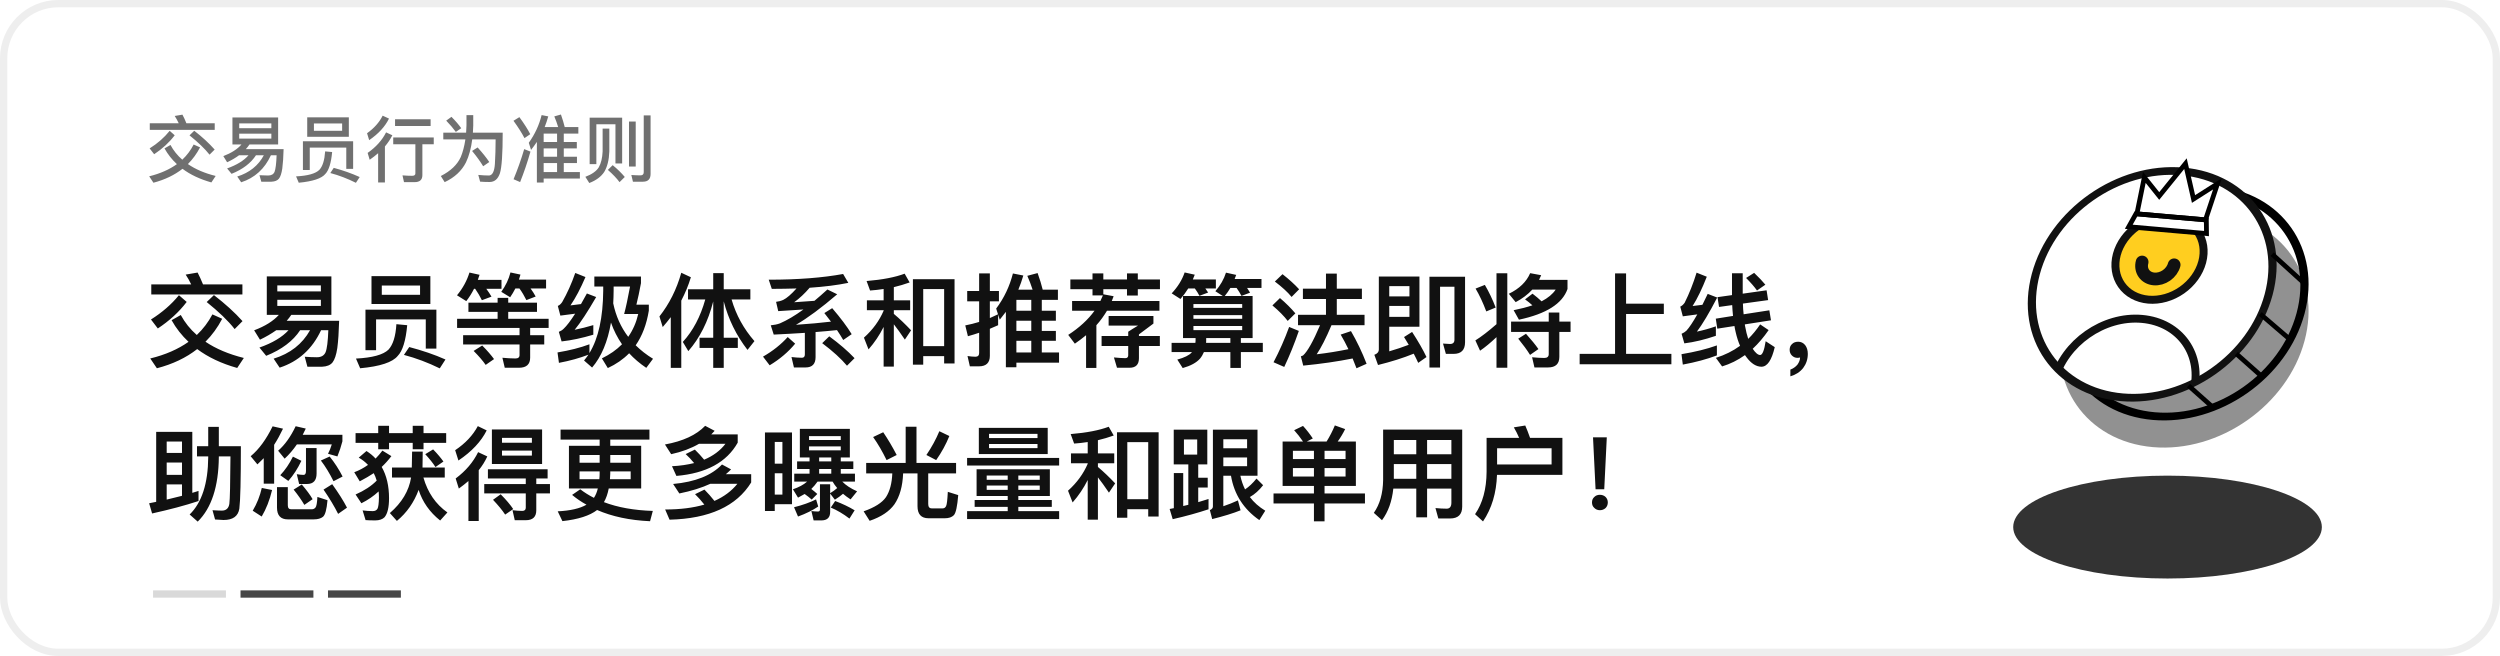 <svg width="343" height="90" viewBox="0 0 343 90" fill="none" xmlns="http://www.w3.org/2000/svg">
<rect x="0.5" y="0.5" width="342" height="89" rx="7.5" stroke="#EEEEEE"/>
<path opacity="0.6" d="M20.55 16.91H24.52C24.35 16.55 24.17 16.21 23.97 15.91L25.03 15.73C25.22 16.08 25.4 16.47 25.57 16.91H29.46V17.82H20.55V16.91ZM26.65 17.94C27.76 18.8 28.69 19.66 29.45 20.52L28.75 21.22C28.1 20.4 27.18 19.52 26 18.57L26.65 17.94ZM26.57 19.83L27.45 20.22C26.99 21.09 26.44 21.85 25.78 22.51C26.82 23.23 28.09 23.77 29.59 24.14L29 25.03C27.44 24.59 26.12 23.97 25.04 23.16C23.94 24.02 22.61 24.66 21.05 25.07L20.47 24.19C21.97 23.82 23.24 23.26 24.27 22.52C23.59 21.89 23.02 21.17 22.57 20.36L23.39 19.89C23.8 20.65 24.34 21.33 25.01 21.91C25.65 21.31 26.17 20.61 26.57 19.83ZM23.28 17.95L23.97 18.56C23.21 19.56 22.27 20.42 21.15 21.16L20.53 20.36C21.62 19.68 22.54 18.87 23.28 17.95ZM33.13 19.82H31.89V16.12H38.16V19.82H34.23C34.08 20.04 33.91 20.26 33.73 20.46H38.91C38.88 21.56 38.82 22.44 38.73 23.12C38.63 23.78 38.48 24.25 38.27 24.51C38.06 24.77 37.72 24.91 37.24 24.93H35.85L35.6 24.04C36.01 24.06 36.4 24.08 36.78 24.08C37.23 24.08 37.53 23.91 37.67 23.57C37.81 23.21 37.91 22.46 37.95 21.3H37.17C36.31 23.17 34.95 24.41 33.09 25.01L32.55 24.22C34.22 23.7 35.44 22.72 36.2 21.3H35.12C34.42 22.38 33.31 23.23 31.77 23.85L31.16 23.11C32.49 22.63 33.47 22.03 34.1 21.3H32.8C32.32 21.66 31.77 21.98 31.16 22.26L30.64 21.42C31.75 20.99 32.58 20.46 33.13 19.82ZM37.23 19.02V18.34H32.82V19.02H37.23ZM32.82 17.59H37.23V16.93H32.82V17.59ZM48.45 19.38V23.17H47.51V20.25H42.5V23.32H41.56V19.38H48.45ZM42.15 16.1H47.86V18.77H42.15V16.1ZM46.94 17.95V16.94H43.07V17.95H46.94ZM44.61 20.77L45.57 20.86C45.43 22.36 45.12 23.36 44.64 23.86C44.14 24.48 42.92 24.89 40.99 25.07L40.62 24.2C42.23 24.12 43.3 23.82 43.82 23.3C44.27 22.81 44.53 21.97 44.61 20.77ZM45.79 23.03C47.09 23.38 48.27 23.8 49.35 24.29L48.83 25.08C47.69 24.51 46.52 24.06 45.32 23.74L45.79 23.03ZM54.2 16.36H59.08V17.29H54.2V16.36ZM53.95 18.86H59.51V19.79H57.95V24.03C57.95 24.67 57.59 24.99 56.88 24.99H55.43L55.22 24.06C55.68 24.1 56.13 24.12 56.55 24.12C56.84 24.12 56.99 24.01 56.99 23.8V19.79H53.95V18.86ZM52.5 15.87L53.37 16.27C52.83 17.37 51.93 18.35 50.65 19.23L50.36 18.28C51.33 17.59 52.04 16.79 52.5 15.87ZM52.97 18.16L53.83 18.56C53.56 19.1 53.22 19.61 52.81 20.09V25.03H51.88V21.02C51.52 21.33 51.14 21.63 50.72 21.92L50.44 20.98C51.58 20.18 52.43 19.24 52.97 18.16ZM61.94 16.03C62.52 16.61 62.96 17.13 63.28 17.59L62.54 18.1C62.2 17.63 61.76 17.11 61.22 16.55L61.94 16.03ZM65.53 20.23C66.22 20.99 66.75 21.66 67.13 22.23L66.29 22.81C65.91 22.18 65.41 21.48 64.77 20.71L65.53 20.23ZM64 15.8H64.93V17.21C64.92 17.55 64.9 17.88 64.88 18.2H68.97C68.97 21.12 68.84 22.97 68.59 23.77C68.32 24.57 67.85 24.97 67.17 24.97C66.65 24.97 66.22 24.95 65.87 24.92L65.62 24C66.16 24.05 66.66 24.08 67.11 24.08C67.57 24.04 67.83 23.51 67.9 22.49C67.96 21.46 68 20.34 68 19.13H64.79C64.63 20.38 64.34 21.43 63.93 22.28C63.34 23.45 62.37 24.35 61.01 24.99L60.48 24.15C61.82 23.47 62.73 22.61 63.21 21.56C63.5 20.87 63.71 20.06 63.85 19.13H60.82V18.2H63.95C63.97 17.88 63.99 17.55 64 17.21V15.8ZM71.26 16.07C71.91 16.96 72.41 17.74 72.75 18.41L71.96 18.95C71.59 18.24 71.09 17.45 70.45 16.57L71.26 16.07ZM71.92 20.46L72.78 20.8C72.36 22.28 71.88 23.68 71.36 24.98L70.46 24.59C71.02 23.24 71.51 21.86 71.92 20.46ZM74.59 20.36V21.5H76.43V20.36H74.59ZM74.59 22.37V23.61H76.43V22.37H74.59ZM74.59 24.49V25.04H73.66V19.47C73.4 19.85 73.14 20.22 72.86 20.57L72.55 19.59C73.38 18.43 73.97 17.17 74.31 15.79L75.22 15.97C75.08 16.47 74.92 16.95 74.73 17.43H76.58C76.43 16.93 76.25 16.44 76.05 15.97L76.96 15.71C77.18 16.35 77.36 16.92 77.48 17.43H79.35V18.33H77.35V19.48H79.14V20.36H77.35V21.5H79.16V22.37H77.35V23.61H79.56V24.49H74.59ZM76.43 18.33H74.59V19.48H76.43V18.33ZM85.36 16.14V22.43H84.44V17.05H81.82V22.52H80.9V16.14H85.36ZM84.06 22.66C84.72 23.2 85.27 23.74 85.72 24.28L85 24.99C84.62 24.47 84.08 23.91 83.4 23.31L84.06 22.66ZM82.68 17.64H83.6V20.77C83.56 21.95 83.32 22.89 82.9 23.59C82.47 24.24 81.79 24.75 80.85 25.11L80.31 24.26C81.21 23.92 81.83 23.48 82.15 22.96C82.47 22.4 82.64 21.67 82.68 20.77V17.64ZM86.3 16.67H87.22V22.85H86.3V16.67ZM88.21 24.93H86.84L86.62 24.01C87.06 24.04 87.48 24.06 87.88 24.06C88.17 24.06 88.32 23.91 88.32 23.63V15.83H89.26V23.87C89.26 24.57 88.91 24.93 88.21 24.93Z" fill="#111111"/>
<path d="M20.756 39.018H26.23C26.006 38.542 25.754 38.094 25.474 37.674L27.112 37.394C27.364 37.884 27.616 38.43 27.854 39.018H33.258V40.404H20.756V39.018ZM29.352 40.488C30.892 41.678 32.208 42.868 33.272 44.058L32.194 45.15C31.298 44.002 30.01 42.77 28.358 41.44L29.352 40.488ZM29.142 43.134L30.486 43.736C29.856 44.94 29.086 45.99 28.19 46.886C29.618 47.852 31.382 48.594 33.454 49.112L32.544 50.484C30.388 49.882 28.554 49.014 27.056 47.894C25.516 49.098 23.682 49.966 21.526 50.526L20.616 49.182C22.688 48.678 24.438 47.908 25.866 46.9C24.942 46.032 24.158 45.038 23.542 43.932L24.802 43.218C25.362 44.254 26.09 45.164 27 45.962C27.868 45.136 28.582 44.198 29.142 43.134ZM24.55 40.502L25.614 41.426C24.55 42.826 23.22 44.03 21.652 45.066L20.714 43.834C22.226 42.882 23.514 41.776 24.55 40.502ZM38.256 43.204H36.604V37.926H45.466V43.204H39.964C39.768 43.484 39.558 43.764 39.334 44.016H46.53C46.488 45.556 46.404 46.802 46.278 47.754C46.138 48.692 45.914 49.35 45.62 49.728C45.326 50.092 44.85 50.288 44.178 50.316H42.176L41.812 48.944C42.386 48.986 42.946 49.014 43.478 49.014C44.08 49.014 44.472 48.776 44.668 48.328C44.864 47.852 44.99 46.844 45.046 45.304H44.052C42.848 47.88 40.944 49.602 38.368 50.442L37.542 49.21C39.81 48.51 41.476 47.208 42.54 45.304H41.182C40.202 46.788 38.648 47.964 36.52 48.818L35.596 47.684C37.388 47.054 38.718 46.256 39.586 45.304H37.906C37.234 45.78 36.492 46.214 35.666 46.606L34.868 45.318C36.366 44.758 37.5 44.044 38.256 43.204ZM44.024 41.972V41.132H38.046V41.972H44.024ZM38.046 39.984H44.024V39.158H38.046V39.984ZM59.872 42.49V47.824H58.416V43.82H51.598V48.048H50.142V42.49H59.872ZM50.968 37.884H59.046V41.706H50.968V37.884ZM57.632 40.446V39.172H52.382V40.446H57.632ZM54.384 44.478L55.868 44.618C55.672 46.746 55.238 48.146 54.566 48.832C53.866 49.7 52.158 50.274 49.414 50.526L48.84 49.196C51.08 49.084 52.564 48.678 53.292 47.978C53.922 47.306 54.286 46.13 54.384 44.478ZM56.148 47.614C57.954 48.09 59.606 48.65 61.118 49.322L60.334 50.54C58.738 49.756 57.1 49.14 55.42 48.692L56.148 47.614ZM64.268 41.524H68.272V40.866H69.728V41.524H73.676V42.784H69.728V43.736H75.272V44.996H72.738V45.99H74.67V47.264H72.738V49.07C72.738 49.994 72.22 50.456 71.198 50.456H69.252L68.93 49.084C69.56 49.14 70.148 49.182 70.708 49.182C71.086 49.182 71.282 49.028 71.282 48.72V47.264H63.54V45.99H71.282V44.996H62.714V43.736H68.272V42.784H64.268V41.524ZM66.158 47.404C66.858 48.104 67.39 48.734 67.782 49.266L66.634 50.064C66.228 49.476 65.682 48.846 64.982 48.146L66.158 47.404ZM65.038 39.62C64.73 40.236 64.366 40.81 63.974 41.314L62.7 40.516C63.512 39.536 64.072 38.486 64.408 37.394L65.794 37.702C65.71 37.954 65.64 38.178 65.556 38.402H68.804V39.62H66.718C66.998 39.998 67.236 40.362 67.432 40.698L66.116 41.188C65.85 40.642 65.542 40.124 65.192 39.62H65.038ZM70.708 39.578C70.484 40.012 70.246 40.418 69.994 40.782L68.776 40.04C69.378 39.2 69.798 38.318 70.036 37.38L71.408 37.674C71.338 37.912 71.268 38.136 71.198 38.36H74.922V39.578H72.794C73.074 39.97 73.312 40.334 73.494 40.684L72.22 41.174C71.94 40.614 71.632 40.082 71.268 39.578H70.708ZM80.872 47.236V48.44C82.104 46.424 82.734 43.568 82.762 39.844V39.312H81.544V37.94H87.942V38.85C87.732 39.984 87.522 40.964 87.312 41.804H89.02V42.616C88.712 44.506 88.11 46.088 87.214 47.376C87.914 48.062 88.698 48.678 89.594 49.224L88.67 50.47C87.774 49.868 86.99 49.196 86.318 48.468C85.492 49.308 84.512 49.98 83.392 50.498L82.58 49.168C83.672 48.636 84.596 47.992 85.338 47.236C84.708 46.326 84.204 45.332 83.826 44.254C83.378 46.886 82.51 48.944 81.236 50.428L80.13 49.462C80.34 49.21 80.536 48.944 80.732 48.664C79.528 49.126 78.184 49.504 76.686 49.784L76.49 48.356C78.156 48.076 79.612 47.712 80.872 47.236ZM86.192 46.214C86.836 45.29 87.298 44.24 87.564 43.078H85.632C85.87 42.21 86.136 40.95 86.444 39.312H84.19V39.844C84.19 40.46 84.162 41.062 84.134 41.622C84.498 43.358 85.184 44.898 86.192 46.214ZM78.926 37.45L80.326 38.01C79.654 39.578 78.968 40.88 78.268 41.902C78.744 41.846 79.22 41.79 79.71 41.72C79.962 41.272 80.242 40.782 80.522 40.264L81.796 40.754C80.62 42.784 79.64 44.282 78.842 45.248C79.682 45.08 80.536 44.87 81.404 44.604V45.92C79.864 46.382 78.422 46.69 77.05 46.844L76.672 45.528C76.924 45.43 77.148 45.29 77.33 45.108C77.75 44.716 78.282 44.016 78.912 43.036C78.268 43.12 77.582 43.218 76.882 43.302L76.532 41.972C76.756 41.888 76.952 41.706 77.134 41.44C77.82 40.236 78.422 38.906 78.926 37.45ZM92.03 43.512C91.68 43.974 91.316 44.422 90.924 44.87L90.476 43.414C91.82 41.706 92.828 39.718 93.472 37.422L94.788 38.038C94.452 39.158 94.004 40.222 93.472 41.244V50.47H92.03V43.512ZM94.396 39.69H97.854V37.478H99.296V39.69H102.95V41.09H100.374C100.99 43.218 102.04 45.122 103.51 46.802L102.558 48.006C101.018 46.018 99.926 43.792 99.296 41.342V46.34H101.228V47.74H99.296V50.47H97.854V47.74H95.978V46.34H97.854V41.356C97.154 44.114 96.006 46.382 94.438 48.174L93.682 46.914C95.082 45.388 96.104 43.442 96.762 41.09H94.396V39.69ZM110.524 50.414H108.928L108.592 48.986C109.082 49.042 109.558 49.084 110.02 49.084C110.286 49.084 110.426 48.93 110.426 48.636V45.668C109.11 45.752 107.696 45.836 106.156 45.906L105.75 44.632C106.212 44.59 106.632 44.506 107.01 44.366C107.976 43.946 109.054 43.316 110.23 42.462C109.138 42.546 107.976 42.616 106.772 42.686L106.478 41.412C106.828 41.37 107.15 41.286 107.458 41.146C107.948 40.908 108.55 40.39 109.278 39.578C108.186 39.606 107.066 39.634 105.89 39.634L105.47 38.374C109.474 38.374 112.876 38.108 115.676 37.59L116.39 38.808C114.892 39.116 113.128 39.34 111.084 39.48C110.412 40.264 109.698 40.936 108.956 41.468C109.88 41.412 110.818 41.342 111.742 41.272C112.316 40.796 112.904 40.278 113.52 39.718L114.864 40.376C112.694 42.238 110.804 43.638 109.208 44.562C111.028 44.436 112.638 44.296 114.01 44.128C113.716 43.736 113.408 43.344 113.1 42.952L114.178 42.28C115.34 43.638 116.236 44.828 116.852 45.85L115.69 46.648C115.438 46.2 115.144 45.752 114.836 45.29C113.94 45.388 112.96 45.472 111.896 45.556V49C111.896 49.938 111.434 50.414 110.524 50.414ZM113.772 46.144C115.144 47.152 116.306 48.146 117.244 49.14L116.208 50.176C115.41 49.224 114.276 48.188 112.806 47.082L113.772 46.144ZM108.074 46.242L109.096 47.152C108.158 48.286 106.996 49.28 105.596 50.12L104.686 48.93C106.03 48.16 107.15 47.264 108.074 46.242ZM130.964 38.304V49.868H129.536V48.86H126.666V50.036H125.252V38.304H130.964ZM126.666 47.488H129.536V39.662H126.666V47.488ZM118.938 41.202H121.234V39.648C120.618 39.746 119.988 39.816 119.372 39.858L118.896 38.556C121.08 38.374 122.83 38.038 124.118 37.548L124.804 38.752C124.09 39.004 123.362 39.228 122.634 39.396V41.202H124.874V42.56H122.634V43.064C123.418 43.722 124.202 44.478 125 45.318L124.146 46.592C123.558 45.724 123.054 45.024 122.634 44.492V50.302H121.234V44.856C120.674 45.976 119.988 46.998 119.162 47.936L118.532 46.326C119.75 45.234 120.646 44.002 121.234 42.63V42.56H118.938V41.202ZM139.448 44.002V45.402H141.492V44.002H139.448ZM139.448 46.76V48.356H141.492V46.76H139.448ZM139.448 49.756V50.386H138.006V42.784C137.726 43.148 137.446 43.512 137.166 43.862L136.942 43.162V44.618C136.564 44.786 136.186 44.954 135.808 45.108V48.818C135.808 49.77 135.304 50.26 134.324 50.26H133.064L132.742 48.846C133.12 48.902 133.484 48.944 133.82 48.944C134.156 48.944 134.338 48.776 134.338 48.44V45.654C133.834 45.822 133.316 45.99 132.798 46.13L132.434 44.646C133.078 44.52 133.708 44.366 134.338 44.17V41.342H132.7V39.928H134.338V37.506H135.808V39.928H137.054V41.342H135.808V43.638C136.2 43.47 136.564 43.302 136.928 43.12L136.676 42.336C137.768 40.88 138.524 39.27 138.972 37.52L140.4 37.8C140.204 38.472 139.98 39.116 139.714 39.746H141.674C141.464 39.102 141.226 38.458 140.946 37.842L142.36 37.464C142.654 38.29 142.892 39.046 143.06 39.746H145.146V41.146H142.934V42.63H144.866V44.002H142.934V45.402H144.866V46.76H142.934V48.356H145.3V49.756H139.448ZM141.492 41.146H139.448V42.63H141.492V41.146ZM146.854 38.346H149.892V37.506H151.376V38.346H154.624V37.506H156.108V38.346H159.146V39.676H156.108V40.544H154.624V39.676H151.376V40.376L152.79 40.642C152.706 40.866 152.622 41.09 152.538 41.3H159.076V42.63H151.88C151.46 43.33 150.984 44.002 150.424 44.618V50.484H149.01V45.99C148.52 46.396 148.002 46.788 147.47 47.152L146.56 45.948C148.072 44.968 149.276 43.862 150.172 42.63H147.092V41.3H150.97C151.096 41.034 151.208 40.782 151.32 40.53H149.892V39.676H146.854V38.346ZM154.792 45.514C155.1 45.304 155.548 45.024 156.136 44.674H152.104V43.358H158.25V44.394C157.676 44.828 157.018 45.318 156.262 45.878V46.102H159.132V47.474H156.262V49.154C156.262 50.022 155.828 50.456 154.974 50.456H153.252L152.832 49.042C153.49 49.098 154.008 49.14 154.4 49.14C154.652 49.14 154.792 49 154.792 48.748V47.474H151.138V46.102H154.792V45.514ZM162.31 40.614H167.77L166.748 39.956C167.434 39.158 167.924 38.304 168.204 37.408L169.604 37.716C169.534 37.912 169.464 38.094 169.394 38.276H173.076V39.508H171.102C171.256 39.732 171.396 39.956 171.508 40.152L170.332 40.6C170.136 40.222 169.912 39.858 169.66 39.508H168.806C168.568 39.9 168.316 40.278 168.036 40.614H171.858V46.382H170.248V47.04H173.258V48.3H170.248V50.484H168.806V48.3H165.18C165.04 48.636 164.858 48.944 164.648 49.196C164.158 49.756 163.36 50.19 162.268 50.498L161.526 49.336C162.492 49.07 163.15 48.748 163.486 48.37C163.5 48.342 163.514 48.328 163.528 48.3H160.742V47.04H164.004C164.018 46.942 164.032 46.858 164.032 46.774V46.382H162.31V40.614ZM165.488 46.382V46.774C165.488 46.858 165.474 46.956 165.474 47.04H168.806V46.382H165.488ZM170.43 45.29V44.73H163.738V45.29H170.43ZM163.738 43.736H170.43V43.232H163.738V43.736ZM163.738 42.238H170.43V41.72H163.738V42.238ZM163.024 39.578C162.702 40.096 162.352 40.572 161.96 41.02L160.756 40.25C161.596 39.354 162.184 38.402 162.534 37.38L163.92 37.688C163.836 37.912 163.738 38.136 163.654 38.346H166.818V39.578H165.376C165.516 39.774 165.642 39.956 165.754 40.138L164.564 40.586C164.382 40.236 164.172 39.9 163.934 39.578H163.024ZM181.924 37.534H183.408V39.606H186.852V41.02H183.408V43.19H187.216V44.618H182.68C181.924 46.41 181.238 47.74 180.65 48.608C182.106 48.44 183.562 48.202 185.004 47.908C184.654 47.18 184.304 46.522 183.94 45.906L185.354 45.43C186.166 46.83 186.88 48.314 187.496 49.91L186.11 50.526C185.928 50.05 185.746 49.602 185.578 49.182C183.492 49.602 181.238 49.924 178.802 50.162L178.48 48.888C178.62 48.846 178.718 48.804 178.788 48.762C179.376 48.23 180.16 46.858 181.112 44.618H178.088V43.19H181.924V41.02H178.76V39.606H181.924V37.534ZM175.96 37.618C176.856 38.318 177.612 39.004 178.242 39.69L177.206 40.74C176.674 40.082 175.904 39.382 174.91 38.626L175.96 37.618ZM175.61 40.894C176.436 41.594 177.136 42.294 177.724 42.994L176.674 44.03C176.184 43.386 175.484 42.672 174.574 41.902L175.61 40.894ZM176.87 44.856L178.2 45.402C177.598 47.152 176.926 48.804 176.198 50.344L174.728 49.7C175.554 48.132 176.268 46.508 176.87 44.856ZM190.604 41.972V43.47H193.376V41.972H190.604ZM193.376 40.67V39.256H190.604V40.67H193.376ZM189.064 50.078L188.56 48.678C188.966 48.538 189.176 48.286 189.176 47.936V37.94H194.748V44.828H190.604V48.202C191.584 47.922 192.466 47.614 193.278 47.306C193.068 46.942 192.858 46.592 192.634 46.242L193.74 45.542C194.594 46.858 195.252 48.006 195.714 48.986L194.58 49.784C194.384 49.364 194.188 48.944 193.964 48.524C192.522 49.112 190.884 49.63 189.064 50.078ZM199.438 48.552H198.374L197.982 47.138L198.948 47.194C199.34 47.194 199.55 46.998 199.55 46.62V39.34H197.576V50.428H196.12V37.968H201.006V46.956C201.006 48.02 200.474 48.552 199.438 48.552ZM207.32 44.128H212.486V42.882H213.942V44.128H215.482V45.542H213.942V48.958C213.942 49.924 213.424 50.414 212.388 50.414H210.526L210.204 49.014C210.792 49.07 211.352 49.112 211.884 49.112C212.276 49.112 212.486 48.93 212.486 48.594V45.542H207.32V44.128ZM205.318 37.492H206.802V50.456H205.318V46.256C204.52 47.012 203.764 47.642 203.064 48.118L202.42 46.704C203.232 46.2 204.198 45.458 205.318 44.478V37.492ZM209.364 45.794C210.092 46.606 210.666 47.306 211.072 47.894L209.924 48.692C209.518 48.034 208.972 47.292 208.3 46.466L209.364 45.794ZM210.232 39.732C209.616 40.404 208.86 40.978 207.95 41.454L207.012 40.306C208.468 39.606 209.434 38.654 209.938 37.478L211.45 37.758C211.352 37.982 211.254 38.206 211.156 38.402H215.062V39.648C214.362 41.664 212.15 43.064 208.398 43.862L207.67 42.56C208.65 42.364 209.504 42.14 210.246 41.888C209.91 41.58 209.574 41.314 209.238 41.076L210.26 40.292C210.708 40.628 211.114 40.978 211.506 41.342C212.388 40.88 213.032 40.348 213.438 39.732H210.232ZM203.722 39.088C204.296 40.068 204.786 41.104 205.206 42.196L203.918 42.728C203.47 41.538 202.98 40.488 202.448 39.592L203.722 39.088ZM221.586 37.506H223.098V41.664H228.278V43.078H223.098V48.552H229.314V49.98H216.728V48.552H221.586V37.506ZM235.558 47.39V48.762C234.186 49.28 232.632 49.7 230.882 50.022L230.7 48.594C232.548 48.286 234.172 47.894 235.558 47.39ZM232.772 37.408L234.172 37.968C233.528 39.606 232.884 40.95 232.226 41.986L233.57 41.818C233.794 41.342 234.046 40.852 234.298 40.32L235.6 40.824C234.508 42.938 233.57 44.492 232.814 45.5C233.668 45.318 234.536 45.08 235.418 44.772V46.074C233.892 46.592 232.45 46.942 231.092 47.11L230.714 45.794C230.966 45.682 231.19 45.542 231.372 45.374C231.764 44.954 232.268 44.198 232.87 43.134L230.882 43.4L230.532 42.07C230.756 41.972 230.952 41.79 231.134 41.538C231.764 40.278 232.31 38.906 232.772 37.408ZM242.376 39.83L242.586 41.174L239.128 41.65C239.142 42.168 239.17 42.658 239.226 43.12L242.754 42.574L242.978 43.946L239.394 44.506C239.394 44.604 239.408 44.702 239.436 44.8C239.548 45.43 239.688 45.99 239.856 46.494C240.458 45.906 241.004 45.234 241.494 44.506L242.656 45.29C241.97 46.284 241.242 47.138 240.472 47.852C240.85 48.412 241.186 48.706 241.494 48.706C241.802 48.706 242.054 48.076 242.25 46.816L243.496 47.628C243.076 49.42 242.474 50.316 241.662 50.316C240.934 50.302 240.262 49.868 239.632 49.028C239.548 48.916 239.464 48.818 239.408 48.72C238.428 49.42 237.378 49.938 236.272 50.274L235.418 49.098C236.65 48.706 237.756 48.16 238.736 47.446C238.484 46.872 238.288 46.242 238.134 45.57C238.064 45.29 238.008 45.01 237.966 44.73L235.614 45.094L235.404 43.722L237.77 43.344C237.714 42.868 237.686 42.364 237.658 41.86L235.852 42.112L235.642 40.768L237.63 40.488V37.492H239.1V40.292L242.376 39.83ZM240.668 37.436C241.326 38.066 241.844 38.612 242.208 39.06L241.06 39.858C240.696 39.34 240.192 38.766 239.562 38.136L240.668 37.436ZM246.716 46.886C247.094 46.886 247.416 47.04 247.668 47.348C247.906 47.656 248.032 48.062 248.032 48.552C248.032 49.294 247.808 49.938 247.388 50.498C246.954 51.044 246.366 51.422 245.638 51.632V50.708C246.016 50.568 246.338 50.344 246.604 50.036C246.842 49.7 246.968 49.378 246.968 49.042C246.884 49.07 246.772 49.098 246.618 49.098C246.31 49.098 246.058 48.986 245.848 48.776C245.638 48.566 245.54 48.3 245.54 47.992C245.54 47.656 245.652 47.39 245.876 47.194C246.086 46.984 246.366 46.886 246.716 46.886ZM26.384 59.248V67.62L27.238 67.354V68.74C25.39 69.356 23.262 69.916 20.868 70.448L20.462 69.048L21.428 68.852V59.248H26.384ZM22.87 68.544C23.598 68.376 24.298 68.194 24.97 68.026V66.458H22.87V68.544ZM22.87 65.156H24.97V63.462H22.87V65.156ZM22.87 62.146H24.97V60.578H22.87V62.146ZM28.568 58.562H30.024V61.222H33.048C33.048 65.842 32.978 68.698 32.838 69.79C32.67 70.826 31.956 71.344 30.668 71.344C30.444 71.344 30.052 71.316 29.506 71.274L29.156 70C29.646 70.028 30.066 70.056 30.43 70.056C31.018 70.056 31.368 69.748 31.466 69.132C31.55 68.502 31.592 66.332 31.62 62.622H30.024V62.734C29.982 66.766 29.016 69.706 27.126 71.568L26.02 70.588C27.686 68.964 28.54 66.346 28.568 62.734V62.622H27.028V61.222H28.568V58.562ZM42.134 66.402H41.042L40.72 65.058C41.056 65.114 41.364 65.156 41.658 65.156C41.868 65.156 41.98 64.974 41.98 64.61V61.474H43.436V64.96C43.436 65.912 43.002 66.402 42.134 66.402ZM36.184 62.86C35.89 63.168 35.596 63.448 35.316 63.714L34.392 62.594C35.54 61.642 36.534 60.27 37.402 58.492L38.83 58.814C38.452 59.612 38.046 60.354 37.612 61.026V66.36H36.184V62.86ZM40.566 58.478L41.952 58.8C41.812 59.094 41.672 59.374 41.532 59.654H46.978V60.55C46.796 61.25 46.572 61.936 46.292 62.622L45.004 62.258C45.2 61.88 45.382 61.446 45.522 60.97H40.734C40.216 61.726 39.656 62.37 39.054 62.93L38.158 61.838C39.082 61.04 39.88 59.92 40.566 58.478ZM35.918 66.948L37.332 67.228C36.996 68.628 36.52 69.832 35.904 70.868L34.672 70.07C35.26 69.09 35.666 68.04 35.918 66.948ZM43.03 71.26H39.502C38.494 71.26 38.004 70.714 38.004 69.636V66.836H39.488V69.328C39.488 69.692 39.642 69.874 39.95 69.874H42.764C42.988 69.874 43.156 69.79 43.282 69.636C43.422 69.468 43.506 68.992 43.548 68.18L44.934 68.628C44.822 69.916 44.612 70.672 44.304 70.91C44.024 71.134 43.604 71.26 43.03 71.26ZM45.578 66.43C46.46 67.662 47.132 68.726 47.608 69.65L46.39 70.504C45.886 69.496 45.228 68.39 44.388 67.172L45.578 66.43ZM40.188 62.65L41.35 63.224C40.846 64.288 40.258 65.198 39.558 65.982L38.452 65.198C39.124 64.484 39.712 63.63 40.188 62.65ZM45.228 62.636C45.9 63.462 46.488 64.372 47.006 65.38L45.76 66.024C45.228 64.96 44.654 64.008 44.024 63.182L45.228 62.636ZM41.406 66.472C42.05 67.228 42.554 67.9 42.89 68.488L41.756 69.272C41.392 68.642 40.902 67.942 40.286 67.172L41.406 66.472ZM48.784 59.43H51.892V58.422H53.376V59.43H56.624V58.422H58.108V59.43H61.216V60.76H58.108V61.642H56.624V60.76H53.376V61.642H51.892V60.76H48.784V59.43ZM52.466 61.824L53.698 62.58C53.264 63.154 52.816 63.644 52.368 64.064C53.04 65.24 53.376 66.668 53.376 68.362C53.376 69.608 53.166 70.476 52.76 70.966C52.48 71.246 52.046 71.4 51.486 71.4C50.926 71.4 50.492 71.386 50.156 71.358L49.75 70.028C50.184 70.084 50.646 70.126 51.136 70.126C51.444 70.126 51.654 70.014 51.78 69.818C51.906 69.608 51.976 69.09 51.99 68.264C51.99 67.956 51.976 67.676 51.948 67.424C51.262 68.068 50.478 68.6 49.582 69.048L48.784 67.844C50.002 67.312 50.968 66.668 51.682 65.94C51.57 65.562 51.444 65.226 51.276 64.918C50.744 65.268 50.114 65.646 49.358 66.038L48.602 64.792C49.274 64.54 49.904 64.204 50.492 63.784C50.114 63.392 49.694 63.056 49.218 62.79L50.282 61.88C50.758 62.188 51.178 62.524 51.528 62.916C51.864 62.58 52.172 62.216 52.466 61.824ZM53.782 64.148H56.498C56.526 63.196 56.54 62.468 56.54 61.964H57.996C57.996 62.58 57.982 63.308 57.968 64.148H61.02V65.52H58.094C58.682 67.578 59.774 69.174 61.384 70.308L60.39 71.414C58.948 70.266 57.968 68.866 57.436 67.214C56.806 68.922 55.812 70.35 54.454 71.47L53.488 70.392C55.14 68.964 56.106 67.34 56.4 65.52H53.782V64.148ZM59.424 61.656C60.04 62.286 60.502 62.846 60.838 63.322L59.746 64.078C59.41 63.546 58.934 62.958 58.346 62.314L59.424 61.656ZM64.268 65.996C63.848 66.36 63.414 66.696 62.952 67.032L62.518 65.646C63.904 64.61 64.926 63.406 65.598 62.034L66.858 62.622C66.55 63.294 66.158 63.924 65.682 64.512V71.484H64.268V65.996ZM65.556 58.464L66.774 59.052C66.018 60.564 64.73 61.95 62.896 63.182L62.448 61.768C63.848 60.83 64.884 59.724 65.556 58.464ZM67.488 58.926H74.376V63.658H67.488V58.926ZM72.976 62.51V61.824H68.874V62.51H72.976ZM68.874 60.746H72.976V60.074H68.874V60.746ZM66.942 64.386H75.132V65.646H73.578V66.416H75.454V67.69H73.578V70.014C73.578 70.91 73.102 71.372 72.15 71.372H70.624L70.316 70C70.792 70.056 71.226 70.098 71.646 70.098C71.968 70.098 72.136 69.944 72.136 69.664V67.69H66.438V66.416H72.136V65.646H66.942V64.386ZM68.692 67.816C69.448 68.572 70.022 69.258 70.414 69.846L69.308 70.602C68.902 69.986 68.342 69.314 67.642 68.572L68.692 67.816ZM76.91 58.94H89.104V60.312H83.728V61.166H87.97V67.018H83.518C83.378 67.76 83.154 68.39 82.86 68.894C84.764 69.622 86.99 70.014 89.566 70.098L89.188 71.512C86.402 71.386 83.98 70.868 81.922 69.972C80.914 70.756 79.318 71.26 77.162 71.498L76.518 70.154C78.254 70.07 79.57 69.762 80.466 69.244C79.752 68.852 79.094 68.404 78.492 67.9L79.612 67.13C80.172 67.564 80.802 67.956 81.488 68.306C81.726 67.942 81.908 67.508 82.02 67.018H78.058V61.166H82.272V60.312H76.91V58.94ZM86.528 65.744V64.68H83.728V64.946L83.686 65.744H86.528ZM82.23 65.744C82.258 65.478 82.272 65.212 82.272 64.946V64.68H79.514V65.744H82.23ZM79.514 63.49H82.272V62.426H79.514V63.49ZM83.728 62.426V63.49H86.528V62.426H83.728ZM96.748 58.422L98.05 59.108C97.896 59.276 97.742 59.444 97.588 59.598H101.214V60.732C99.702 63.42 96.902 64.946 92.8 65.296L92.198 63.966C93.318 63.91 94.326 63.756 95.236 63.532C94.858 63.07 94.466 62.664 94.074 62.3L95.334 61.684C95.782 62.118 96.202 62.58 96.608 63.07C97.84 62.552 98.82 61.824 99.534 60.886H95.908C94.83 61.516 93.556 61.992 92.086 62.314L91.232 60.984C93.696 60.536 95.544 59.682 96.748 58.422ZM96.65 67.172C97.126 67.648 97.574 68.166 98.022 68.726C99.324 68.152 100.374 67.368 101.172 66.374H97.462C96.258 66.934 94.844 67.368 93.206 67.704L92.352 66.402C95.404 66.122 97.63 65.226 99.058 63.728L100.304 64.4C100.08 64.624 99.842 64.848 99.59 65.058H103.062V66.192C101.046 69.454 97.322 71.162 91.862 71.302L91.26 69.902C93.318 69.902 95.11 69.678 96.636 69.23C96.216 68.698 95.796 68.222 95.362 67.802L96.65 67.172ZM109.74 58.842H116.6V62.762H115.354V63.308H117.076V64.344H115.354V64.988H117.3V66.08H115.564C116.04 66.57 116.712 67.018 117.594 67.41L116.698 68.516C116.306 68.264 115.956 67.998 115.662 67.746C115.326 68.04 114.948 68.306 114.542 68.558L113.898 67.718V70.238C113.898 71.008 113.492 71.4 112.694 71.4H111.63L111.322 70.112C111.63 70.154 111.938 70.182 112.232 70.182C112.4 70.182 112.498 70.084 112.498 69.916V66.444H113.898V67.662C114.262 67.438 114.584 67.214 114.864 66.962C114.612 66.668 114.402 66.374 114.234 66.08H112.162C111.91 66.444 111.63 66.78 111.308 67.088C111.616 67.312 111.882 67.55 112.134 67.774L111.364 68.544C111.112 68.306 110.79 68.054 110.398 67.774C110.104 67.942 109.796 68.11 109.488 68.278L108.788 67.13C109.614 66.85 110.258 66.5 110.734 66.08H108.97V64.988H111.07V64.344H109.362V63.308H111.07V62.762H109.74V58.842ZM112.386 64.988H114.052V64.344H112.386V64.988ZM112.386 63.308H114.052V62.762H112.386V63.308ZM115.354 61.782V61.25H111V61.782H115.354ZM111 60.368H115.354V59.836H111V60.368ZM111.966 68.516L112.26 69.496C111.518 70 110.594 70.462 109.488 70.868L108.942 69.594C110.118 69.3 111.126 68.936 111.966 68.516ZM114.584 68.74C115.564 69.104 116.446 69.524 117.258 70.014L116.544 71.148C115.704 70.504 114.85 70 113.982 69.636L114.584 68.74ZM106.296 64.932V67.858H107.346V64.932H106.296ZM107.346 63.616V60.634H106.296V63.616H107.346ZM108.662 59.332V69.174H106.296V70.112H104.952V59.332H108.662ZM124.258 58.548H125.742V63.518H131.174V64.946H127.352V69.146C127.352 69.538 127.506 69.748 127.828 69.748H129.354C129.55 69.748 129.704 69.636 129.802 69.44C129.914 69.216 129.984 68.572 130.04 67.48L131.468 67.928C131.342 69.468 131.146 70.392 130.866 70.686C130.586 70.966 130.18 71.106 129.62 71.106H127.394C126.386 71.106 125.882 70.546 125.882 69.454V64.946H123.908V64.96C123.838 66.71 123.446 68.124 122.718 69.188C122.018 70.168 120.884 70.924 119.316 71.456L118.49 70.154C120.002 69.622 121.024 68.978 121.556 68.208C122.088 67.382 122.368 66.304 122.424 64.96V64.946H118.84V63.518H124.258V58.548ZM128.878 59.164L130.25 59.822C129.788 60.97 129.186 62.062 128.444 63.126L127.1 62.426C127.842 61.334 128.43 60.242 128.878 59.164ZM121.178 59.304C121.822 60.256 122.438 61.292 123.026 62.426L121.64 63.126C121.066 61.95 120.45 60.886 119.792 59.962L121.178 59.304ZM133.988 64.386H144.04V68.054H139.714V68.6H144.306V69.538H139.714V70.126H145.314V71.218H132.686V70.126H138.258V69.538H133.722V68.6H138.258V68.054H133.988V64.386ZM142.654 67.214V66.612H139.714V67.214H142.654ZM138.258 67.214V66.612H135.374V67.214H138.258ZM135.374 65.828H138.258V65.24H135.374V65.828ZM139.714 65.24V65.828H142.654V65.24H139.714ZM134.296 58.702H143.746V62.3H134.296V58.702ZM142.346 61.488V60.914H135.696V61.488H142.346ZM135.696 60.102H142.346V59.528H135.696V60.102ZM132.686 62.832H145.314V63.868H132.686V62.832ZM158.964 59.304V70.868H157.536V69.86H154.666V71.036H153.252V59.304H158.964ZM154.666 68.488H157.536V60.662H154.666V68.488ZM146.938 62.202H149.234V60.648C148.618 60.746 147.988 60.816 147.372 60.858L146.896 59.556C149.08 59.374 150.83 59.038 152.118 58.548L152.804 59.752C152.09 60.004 151.362 60.228 150.634 60.396V62.202H152.874V63.56H150.634V64.064C151.418 64.722 152.202 65.478 153 66.318L152.146 67.592C151.558 66.724 151.054 66.024 150.634 65.492V71.302H149.234V65.856C148.674 66.976 147.988 67.998 147.162 68.936L146.532 67.326C147.75 66.234 148.646 65.002 149.234 63.63V63.56H146.938V62.202ZM167.84 62.762V63.966H171.102V62.762H167.84ZM171.102 61.502V60.27H167.84V61.502H171.102ZM172.39 65.66L173.3 66.57C172.754 67.27 172.152 67.816 171.48 68.194C172.026 68.922 172.726 69.538 173.594 70.07L172.782 71.358C170.626 69.86 169.324 67.83 168.89 65.268H167.84V69.454C168.512 69.23 169.184 68.964 169.842 68.656L170.206 70.014C169.17 70.434 167.868 70.826 166.314 71.218L165.992 69.986C166.272 69.874 166.412 69.706 166.412 69.482V58.954H172.53V65.268H170.178C170.318 65.94 170.528 66.556 170.822 67.144C171.368 66.78 171.886 66.29 172.39 65.66ZM161.036 58.954H165.642V63.714H164.396V65.548H165.698V66.892H164.396V68.894C164.886 68.754 165.362 68.6 165.81 68.46V69.874C164.382 70.35 162.744 70.812 160.896 71.232L160.476 69.832L161.05 69.72V64.904H162.338V69.426C162.576 69.37 162.814 69.314 163.038 69.258V63.714H161.036V58.954ZM164.256 62.37V60.298H162.436V62.37H164.256ZM175.974 60.578H178.774C178.382 60.004 177.976 59.486 177.556 59.024L178.774 58.436C179.25 58.954 179.698 59.528 180.118 60.158L179.292 60.578H182.008C182.442 59.878 182.82 59.15 183.142 58.366L184.556 58.87C184.248 59.5 183.898 60.074 183.534 60.578H186.026V66.668H181.728V67.704H187.272V69.076H181.728V71.526H180.272V69.076H174.728V67.704H180.272V66.668H175.974V60.578ZM184.612 65.38V64.218H181.728V65.38H184.612ZM180.272 65.38V64.218H177.388V65.38H180.272ZM177.388 62.986H180.272V61.852H177.388V62.986ZM181.728 61.852V62.986H184.612V61.852H181.728ZM191.234 63.672V65.688H194.314V63.672H191.234ZM191.164 67.032C190.982 68.768 190.464 70.224 189.61 71.372L188.49 70.364C189.316 69.188 189.736 67.69 189.764 65.87V58.94H200.614V69.51C200.614 70.588 200.054 71.134 198.948 71.134H197.338L196.946 69.706C197.506 69.762 198.01 69.79 198.486 69.79C198.906 69.79 199.13 69.51 199.13 68.978V67.032H195.798V70.98H194.314V67.032H191.164ZM199.13 65.688V63.672H195.798V65.688H199.13ZM199.13 62.328V60.368H195.798V62.328H199.13ZM194.314 60.368H191.234V62.328H194.314V60.368ZM212.878 61.502H205.402V63.728H212.878V61.502ZM205.388 65.156C205.304 67.62 204.674 69.748 203.47 71.54L202.378 70.546C203.414 69.048 203.946 67.102 203.96 64.722V60.074H208.426C208.202 59.556 207.964 59.08 207.698 58.632L209.266 58.38C209.49 58.884 209.7 59.444 209.924 60.074H214.362V65.156H205.388ZM218.562 60.004H220.452L220.102 67.13H218.912L218.562 60.004ZM219.5 67.886C219.808 67.886 220.074 67.984 220.284 68.18C220.48 68.376 220.592 68.628 220.592 68.936C220.592 69.244 220.48 69.51 220.284 69.706C220.06 69.902 219.808 70 219.5 70C219.192 70 218.94 69.888 218.744 69.692C218.52 69.496 218.422 69.244 218.422 68.936C218.422 68.628 218.52 68.376 218.744 68.18C218.94 67.984 219.192 67.886 219.5 67.886Z" fill="#111111"/>
<rect x="21" y="81" width="10" height="1" fill="#D9D9D9"/>
<rect x="33" y="81" width="10" height="1" fill="#464646"/>
<rect x="45" y="81" width="10" height="1" fill="#464646"/>
<g filter="url(#filter0_i_4074_20089)">
<ellipse cx="297.385" cy="67.942" rx="21.174" ry="7.058" fill="#333333"/>
</g>
<g filter="url(#filter1_d_4074_20089)">
<g filter="url(#filter2_i_4074_20089)">
<circle cx="16.585" cy="16.585" r="16.585" transform="matrix(0.996 0.087 -0.259 0.966 287.441 19.759)" fill="#919191"/>
</g>
<circle cx="16.585" cy="16.585" r="16.039" transform="matrix(0.996 0.087 -0.259 0.966 287.441 19.759)" stroke="black" stroke-width="1.093"/>
<circle cx="16.585" cy="16.585" r="16.039" transform="matrix(0.996 0.087 -0.259 0.966 283.059 17.178)" fill="white" stroke="#111111" stroke-width="1.093"/>
<g clip-path="url(#clip0_4074_20089)">
<path d="M297.808 25.377C296.254 25.241 294.604 25.709 293.219 26.678C291.835 27.648 290.831 29.038 290.427 30.545C290.023 32.052 290.253 33.551 291.067 34.712C291.88 35.873 293.21 36.602 294.764 36.738C296.318 36.874 297.968 36.406 299.352 35.437C300.736 34.468 301.741 33.077 302.145 31.57C302.548 30.064 302.318 28.565 301.505 27.403C300.692 26.242 299.362 25.513 297.808 25.377Z" fill="#FFCE1F" stroke="#111111" stroke-width="1.093"/>
<path d="M293.898 31.575C293.747 32.14 293.833 32.702 294.138 33.138C294.443 33.573 294.942 33.847 295.525 33.898C296.107 33.949 296.726 33.773 297.245 33.41C297.764 33.046 298.141 32.525 298.293 31.96" stroke="#111111" stroke-width="1.749" stroke-linecap="round"/>
<path d="M281.87 47.782C283.236 42.681 288.609 38.919 293.87 39.38C299.13 39.84 302.287 44.348 300.92 49.449L300.859 49.676C300.266 50.315 296.701 53.808 290.157 53.236C283.613 52.663 282.041 48.72 281.809 48.01L281.87 47.782Z" stroke="#111111" stroke-width="1.093"/>
</g>
<path d="M311.738 30.496L315.955 34.322" stroke="black" stroke-width="0.656"/>
<path d="M310.098 38.694L313.924 41.974" stroke="black" stroke-width="0.656"/>
<path d="M306.82 44.161L310.334 47.285" stroke="black" stroke-width="0.656"/>
<path d="M300.262 48.534L303.776 51.658" stroke="black" stroke-width="0.656"/>
<path d="M293.058 24.957L302.706 25.801L302.731 27.671L292.066 26.738L293.058 24.957Z" fill="white"/>
<path d="M294.203 19.963L296.246 22.519L299.844 18.08L300.952 22.931L304.24 20.842L302.593 25.791L293.183 24.968L294.203 19.963Z" fill="white"/>
<path d="M293.058 24.957L302.706 25.801L302.731 27.671L292.066 26.738L293.058 24.957Z" stroke="black" stroke-width="0.66"/>
<path d="M294.203 19.963L296.246 22.519L299.844 18.08L300.952 22.931L304.24 20.842L302.593 25.791L293.183 24.968L294.203 19.963Z" stroke="black" stroke-width="0.66"/>
</g>
<defs>
<filter id="filter0_i_4074_20089" x="276.211" y="60.884" width="42.348" height="18.489" filterUnits="userSpaceOnUse" color-interpolation-filters="sRGB">
<feFlood flood-opacity="0" result="BackgroundImageFix"/>
<feBlend mode="normal" in="SourceGraphic" in2="BackgroundImageFix" result="shape"/>
<feColorMatrix in="SourceAlpha" type="matrix" values="0 0 0 0 0 0 0 0 0 0 0 0 0 0 0 0 0 0 127 0" result="hardAlpha"/>
<feOffset dy="4.373"/>
<feGaussianBlur stdDeviation="6.559"/>
<feComposite in2="hardAlpha" operator="arithmetic" k2="-1" k3="1"/>
<feColorMatrix type="matrix" values="0 0 0 0 0 0 0 0 0 0 0 0 0 0 0 0 0 0 1 0"/>
<feBlend mode="normal" in2="shape" result="effect1_innerShadow_4074_20089"/>
</filter>
<filter id="filter1_d_4074_20089" x="260.905" y="6.992" width="72.6" height="64.5" filterUnits="userSpaceOnUse" color-interpolation-filters="sRGB">
<feFlood flood-opacity="0" result="BackgroundImageFix"/>
<feColorMatrix in="SourceAlpha" type="matrix" values="0 0 0 0 0 0 0 0 0 0 0 0 0 0 0 0 0 0 127 0" result="hardAlpha"/>
<feOffset dy="4.373"/>
<feGaussianBlur stdDeviation="6.559"/>
<feComposite in2="hardAlpha" operator="out"/>
<feColorMatrix type="matrix" values="0 0 0 0 0 0 0 0 0 0 0 0 0 0 0 0 0 0 0.1 0"/>
<feBlend mode="normal" in2="BackgroundImageFix" result="effect1_dropShadow_4074_20089"/>
<feBlend mode="normal" in="SourceGraphic" in2="effect1_dropShadow_4074_20089" result="shape"/>
</filter>
<filter id="filter2_i_4074_20089" x="282.598" y="21.139" width="34.148" height="35.899" filterUnits="userSpaceOnUse" color-interpolation-filters="sRGB">
<feFlood flood-opacity="0" result="BackgroundImageFix"/>
<feBlend mode="normal" in="SourceGraphic" in2="BackgroundImageFix" result="shape"/>
<feColorMatrix in="SourceAlpha" type="matrix" values="0 0 0 0 0 0 0 0 0 0 0 0 0 0 0 0 0 0 127 0" result="hardAlpha"/>
<feOffset dy="3.727"/>
<feGaussianBlur stdDeviation="4.472"/>
<feComposite in2="hardAlpha" operator="arithmetic" k2="-1" k3="1"/>
<feColorMatrix type="matrix" values="0 0 0 0 0 0 0 0 0 0 0 0 0 0 0 0 0 0 0.2 0"/>
<feBlend mode="normal" in2="shape" result="effect1_innerShadow_4074_20089"/>
</filter>
<clipPath id="clip0_4074_20089">
<rect width="32.346" height="32.346" rx="16.173" transform="matrix(0.996 0.087 -0.259 0.966 283.41 17.576)" fill="white"/>
</clipPath>
</defs>
</svg>
